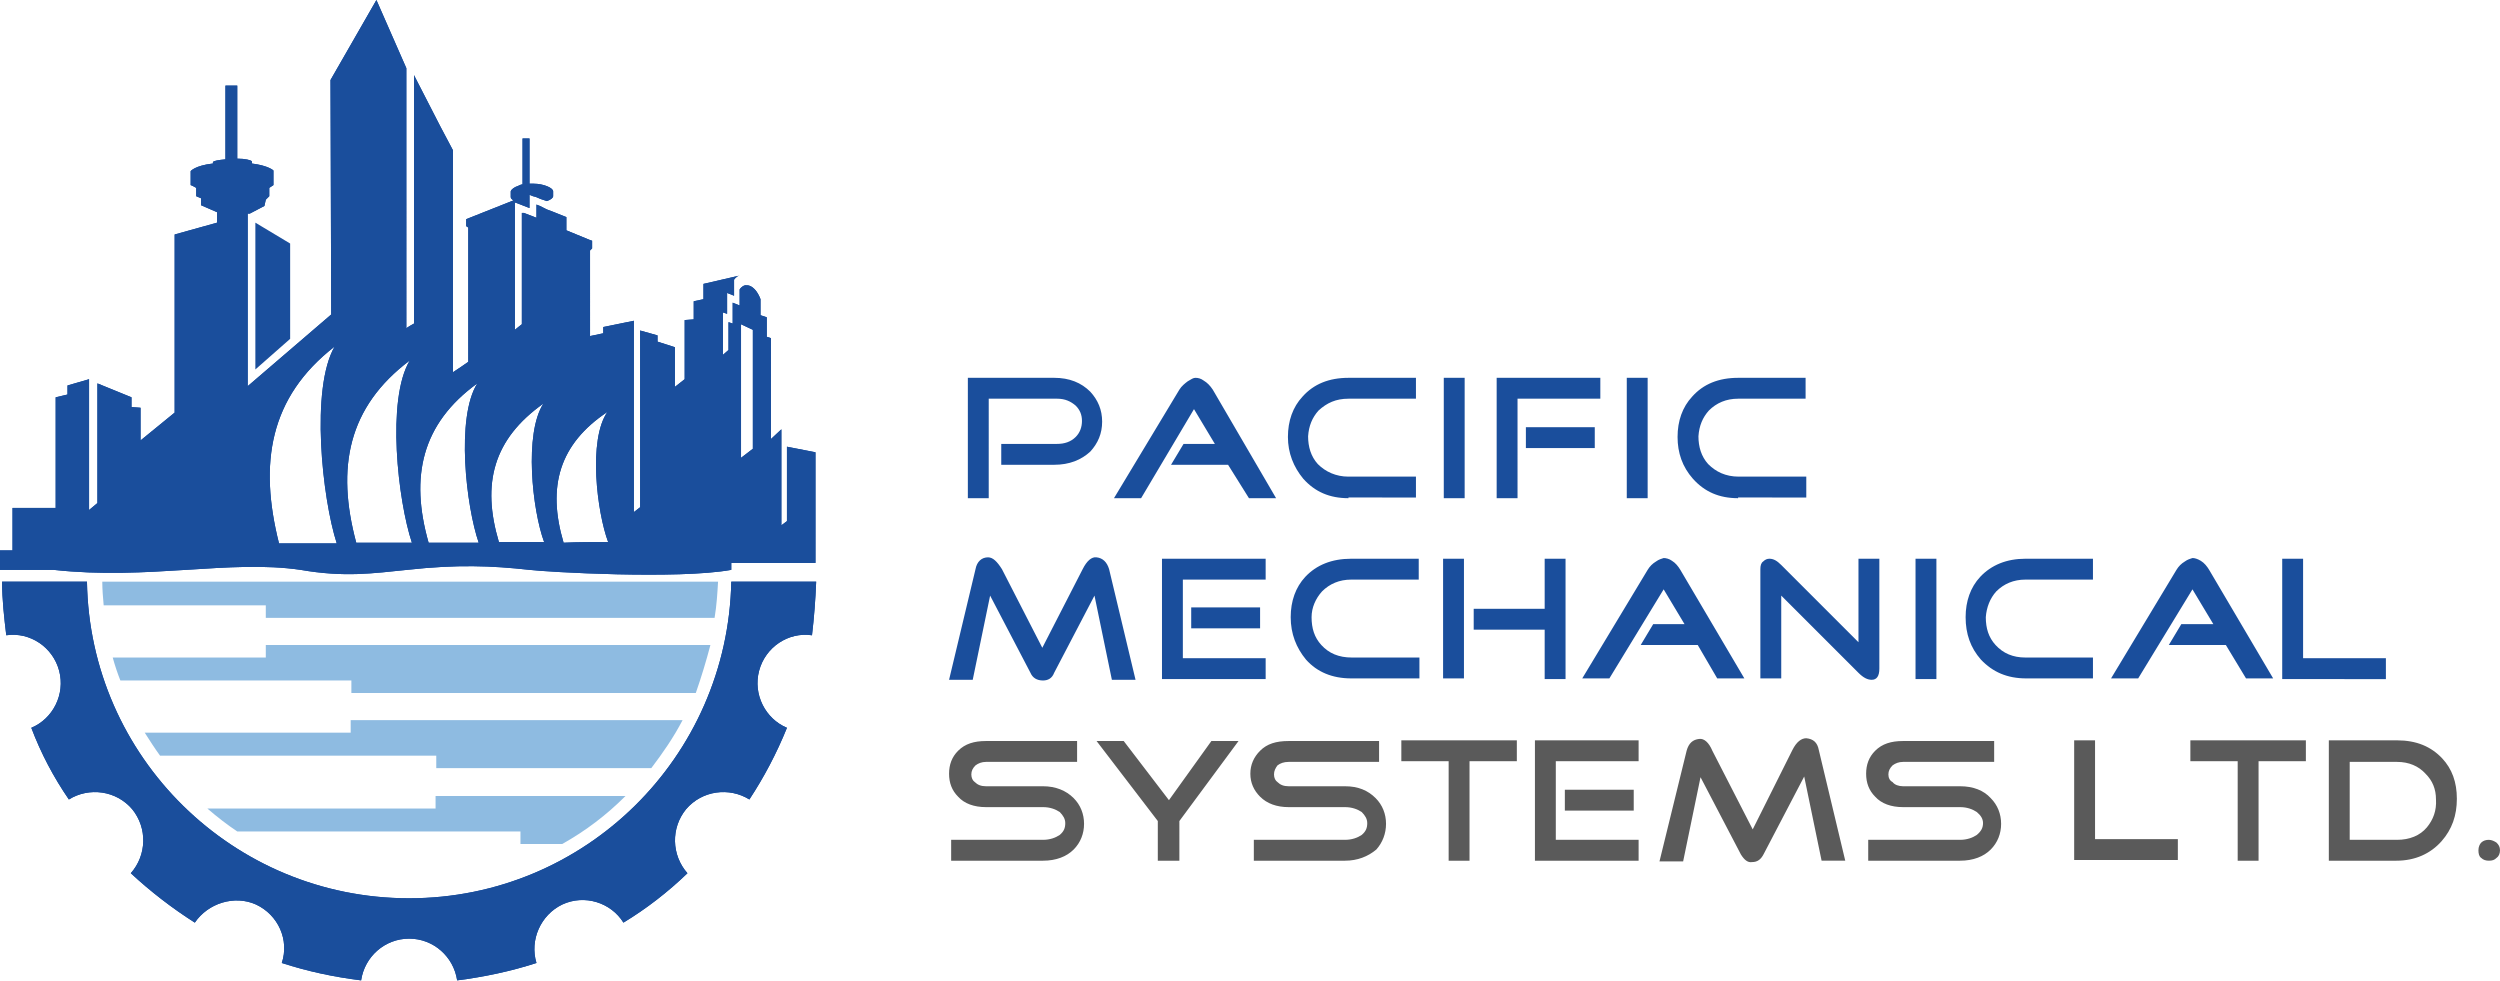 <?xml version="1.0" encoding="utf-8"?>
<!-- Generator: Adobe Illustrator 24.0.1, SVG Export Plug-In . SVG Version: 6.00 Build 0)  -->
<svg version="1.1" id="Layer_1" xmlns="http://www.w3.org/2000/svg" xmlns:xlink="http://www.w3.org/1999/xlink" x="0px" y="0px"
	 viewBox="0 0 359.3 141" style="enable-background:new 0 0 359.3 141;" xml:space="preserve">
<style type="text/css">
	.st0{fill:#10499A;}
	.st1{fill:#8EBBE1;}
	.st2{fill:#1A4E9C;}
	.st3{fill:#5A5A5A;}
</style>
<g>
	<path class="st0" d="M105.1,83.6c-0.5,25.2-21,45.5-46.3,45.5c-25.3,0-45.9-20.3-46.3-45.5H0.3c0,2.6,0.3,5.2,0.6,7.7
		c3.4-0.5,6.7,1.7,7.6,5.1c0.9,3.4-0.9,6.9-4,8.2c1.4,3.7,3.2,7.1,5.4,10.3c2.9-1.8,6.8-1.3,9.1,1.4c2.2,2.7,2.1,6.6-0.2,9.2
		c2.8,2.6,5.9,5,9.2,7.1c1.9-2.8,5.7-4,8.8-2.6c3.2,1.5,4.8,5.1,3.7,8.4c3.7,1.2,7.4,2,11.4,2.5c0.5-3.4,3.4-6,6.9-6
		c3.5,0,6.4,2.6,6.9,6c3.9-0.5,7.7-1.3,11.4-2.5c-1-3.3,0.6-6.9,3.7-8.4c3.2-1.5,7-0.3,8.8,2.6c3.3-2,6.4-4.4,9.2-7.1
		c-2.3-2.6-2.4-6.5-0.2-9.2c2.3-2.7,6.2-3.2,9.1-1.4c2.1-3.2,3.9-6.6,5.4-10.3c-3.1-1.3-4.9-4.8-4-8.2c0.9-3.4,4.2-5.6,7.6-5.1
		c0.3-2.5,0.5-5.1,0.6-7.7H105.1z M48.1,49.8c-3.5,6-1.8,21.8,0.3,28.3c-2.7,0-5.5,0-8.3,0C37.2,66.6,38.7,57.1,48.1,49.8L48.1,49.8
		z M58.9,51.8c-3.4,5.6-1.7,20.2,0.3,26.2c-2.6,0-5.4,0-8,0C48.3,67.2,50,58.5,58.9,51.8L58.9,51.8z M68.6,55.1
		C65.5,60,67,72.8,68.8,78c-2.4,0-4.8,0-7.2,0C58.9,68.5,60.6,60.9,68.6,55.1L68.6,55.1z M78.1,58c-2.8,4.3-1.6,15.3,0.1,19.9
		c-2.1,0-4.3,0-6.5,0C69.2,69.5,70.9,63.1,78.1,58L78.1,58z M87.3,59.2c-2.8,4-1.5,14.4,0.1,18.7c-2.1,0-4.3,0-6.4,0.1
		C78.6,69.9,80.4,63.8,87.3,59.2L87.3,59.2z M106.5,46.6l1.7,0.8v17.1l-1.7,1.3V46.6z M43.2,81.9c6.3,1.1,10.4,0.5,15.3,0
		c7.3-0.8,12.1-0.6,17.6,0c2.4,0.3,21.3,1.4,29,0v-1h12.1V65l-4.1-0.8v10.7l-0.8,0.6V61.7l-1.5,1.4V48.6l-0.6-0.2v-2.8l-0.9-0.3
		v-2.3c0,0-0.5-1.5-1.5-1.9c-0.2-0.1-0.4-0.1-0.6-0.1h0c0,0,0,0,0,0h-0.1c-0.5,0.1-0.8,0.6-0.8,0.6v2.3l-1-0.4v3l-0.6-0.2v4
		l-0.8,0.7v-6.1l0.6,0.2v-3l1,0.4v-2.3c0,0,0.3-0.5,0.8-0.6l-5.2,1.2v2.2l-1.4,0.3v2.6L98.4,46v8.5l-1.4,1.1v-5.7l-2.5-0.8v-0.9
		L92,47.5v25.4l-0.9,0.7V46.1l-4.4,0.9v0.9l-1.9,0.4V36l0.3-0.3v-1.1l-0.3-0.1l-3.4-1.4v-1.9l-2-0.8l-0.8-0.3L78,29.8l-0.4-0.2
		l-0.5-0.2v1.9l-1.8-0.7h0L75,30.6v16c-0.3,0.2-0.6,0.5-1,0.8V29.1l0,0h0l0.3,0.1l1.8,0.7V28l0.5,0.2l0.4,0.1l0.7,0.3l0.9,0.3
		c0.6-0.2,0.9-0.5,0.9-0.7l0-0.7c0-0.5-1.4-1.1-2.8-1.1c-0.2,0-0.4,0-0.6,0v-6.5h-1v6.6c-0.2,0-0.4,0.1-0.6,0.2
		c-0.6,0.2-1,0.5-1.1,0.8v0.8c0,0.2,0.1,0.3,0.4,0.5l-6.3,2.5L67,31.5v1l0.3,0.2V52c0,0-1.7,1.2-2.2,1.5V21.6l-1.8-3.4l-3.8-7.4
		l0,35.7c0,0-1.1,0.6-1.1,0.7V9.8L54.1,0l-6.6,11.5l0.1,33.7l-12,10.3V30.7h0.3l2.1-1.1l0.2-0.9l0.5-0.5l0-1.2l0.6-0.4l0-0.8
		c0,0,0,0,0,0v-1.3c0,0-0.7-0.7-3.1-1v-0.3c-0.1-0.2-1-0.4-2.1-0.4V12.3h-1.7v10.6c-1,0.1-1.7,0.2-1.8,0.4v0.2
		c-2.6,0.3-3.2,1.1-3.2,1.1v2c0.3,0.1,0.6,0.3,0.8,0.4c0,0,0,1.2,0,1.2c0,0,0.7,0.3,0.7,0.3v1l0,0c0,0,2.3,1,2.3,1h0V32l-6.1,1.7
		v25.6l-4.9,4v-4.7l-1.3-0.1v-1.4l-4.9-2v17.2l-1.2,1V54.5l-3.1,0.9l0,1.3L8,57.1V73H1.8v5.1h0v1H0v2.8l7.7,0
		C21.3,83.4,33,80.4,43.2,81.9L43.2,81.9z"/>
	<path class="st1" d="M80.8,121.3c3.4-1.9,6.4-4.2,9.1-6.9H62.6v1.8H29.8c1.4,1.2,2.8,2.3,4.3,3.3h40.7v1.8H80.8z M103.2,83.6H14.7
		c0,1.1,0.1,2.3,0.2,3.4h23.3v1.8h64.5C103,87,103.1,85.3,103.2,83.6L103.2,83.6z M102.1,92.7H38.2v1.8h-22c0.3,1.1,0.7,2.3,1.1,3.3
		h33.2v1.8h49.5C100.8,97.3,101.5,95,102.1,92.7L102.1,92.7z M98.1,103.5H50.4v1.8H20.8c0.7,1.1,1.4,2.2,2.2,3.3h39.7v1.8h30.9
		C95.2,108.3,96.8,106,98.1,103.5L98.1,103.5z"/>
	<path class="st2" d="M105.1,83.6c-0.5,25.2-21,45.5-46.3,45.5c-25.3,0-45.9-20.3-46.3-45.5H0.3c0,2.6,0.3,5.2,0.6,7.7
		c3.4-0.5,6.7,1.7,7.6,5.1c0.9,3.4-0.9,6.9-4,8.2c1.4,3.7,3.2,7.1,5.4,10.3c2.9-1.8,6.8-1.3,9.1,1.4c2.2,2.7,2.1,6.6-0.2,9.2
		c2.8,2.6,5.9,5,9.2,7.1c1.9-2.8,5.7-4,8.8-2.6c3.2,1.5,4.8,5.1,3.7,8.4c3.7,1.2,7.4,2,11.4,2.5c0.5-3.4,3.4-6,6.9-6
		c3.5,0,6.4,2.6,6.9,6c3.9-0.5,7.7-1.3,11.4-2.5c-1-3.3,0.6-6.9,3.7-8.4c3.2-1.5,7-0.3,8.8,2.6c3.3-2,6.4-4.4,9.2-7.1
		c-2.3-2.6-2.4-6.5-0.2-9.2c2.3-2.7,6.2-3.2,9.1-1.4c2.1-3.2,3.9-6.6,5.4-10.3c-3.1-1.3-4.9-4.8-4-8.2c0.9-3.4,4.2-5.6,7.6-5.1
		c0.3-2.5,0.5-5.1,0.6-7.7H105.1z M48.1,49.8c-3.5,6-1.8,21.8,0.3,28.3c-2.7,0-5.5,0-8.3,0C37.2,66.6,38.7,57.1,48.1,49.8L48.1,49.8
		z M58.9,51.8c-3.4,5.6-1.7,20.2,0.3,26.2c-2.6,0-5.4,0-8,0C48.3,67.2,50,58.5,58.9,51.8L58.9,51.8z M68.6,55.1
		C65.5,60,67,72.8,68.8,78c-2.4,0-4.8,0-7.2,0C58.9,68.5,60.6,60.9,68.6,55.1L68.6,55.1z M78.1,58c-2.8,4.3-1.6,15.3,0.1,19.9
		c-2.1,0-4.3,0-6.5,0C69.2,69.5,70.9,63.1,78.1,58L78.1,58z M87.3,59.2c-2.8,4-1.5,14.4,0.1,18.7c-2.1,0-4.3,0-6.4,0.1
		C78.6,69.9,80.4,63.8,87.3,59.2L87.3,59.2z M106.5,46.6l1.7,0.8v17.1l-1.7,1.3V46.6z M43.2,81.9c6.3,1.1,10.4,0.5,15.3,0
		c7.3-0.8,12.1-0.6,17.6,0c2.4,0.3,21.3,1.4,29,0v-1h12.1V65l-4.1-0.8v10.7l-0.8,0.6V61.7l-1.5,1.4V48.6l-0.6-0.2v-2.8l-0.9-0.3
		v-2.3c0,0-0.5-1.5-1.5-1.9c-0.2-0.1-0.4-0.1-0.6-0.1h0c0,0,0,0,0,0h-0.1c-0.5,0.1-0.8,0.6-0.8,0.6v2.3l-1-0.4v3l-0.6-0.2v4
		l-0.8,0.7v-6.1l0.6,0.2v-3l1,0.4v-2.3c0,0,0.3-0.5,0.8-0.6l-5.2,1.2v2.2l-1.4,0.3v2.6L98.4,46v8.5l-1.4,1.1v-5.7l-2.5-0.8v-0.9
		L92,47.5v25.4l-0.9,0.7V46.1l-4.4,0.9v0.9l-1.9,0.4V36l0.3-0.3v-1.1l-0.3-0.1l-3.4-1.4v-1.9l-2-0.8l-0.8-0.3L78,29.8l-0.4-0.2
		l-0.5-0.2v1.9l-1.8-0.7h0L75,30.6v16c-0.3,0.2-0.6,0.5-1,0.8V29.1l0,0h0l0.3,0.1l1.8,0.7V28l0.5,0.2l0.4,0.1l0.7,0.3l0.9,0.3
		c0.6-0.2,0.9-0.5,0.9-0.7l0-0.7c0-0.5-1.4-1.1-2.8-1.1c-0.2,0-0.4,0-0.6,0v-6.5h-1v6.6c-0.2,0-0.4,0.1-0.6,0.2
		c-0.6,0.2-1,0.5-1.1,0.8v0.8c0,0.2,0.1,0.3,0.4,0.5l-6.3,2.5L67,31.5v1l0.3,0.2V52c0,0-1.7,1.2-2.2,1.5V21.6l-1.8-3.4l-3.8-7.4
		l0,35.7c0,0-1.1,0.6-1.1,0.7V9.8L54.1,0l-6.6,11.5l0.1,33.7l-12,10.3V30.7h0.3l2.1-1.1l0.2-0.9l0.5-0.5l0-1.2l0.6-0.4l0-0.8
		c0,0,0,0,0,0v-1.3c0,0-0.7-0.7-3.1-1v-0.3c-0.1-0.2-1-0.4-2.1-0.4V12.3h-1.7v10.6c-1,0.1-1.7,0.2-1.8,0.4v0.2
		c-2.6,0.3-3.2,1.1-3.2,1.1v2c0.3,0.1,0.6,0.3,0.8,0.4c0,0,0,1.2,0,1.2c0,0,0.7,0.3,0.7,0.3v1l0,0c0,0,2.3,1,2.3,1h0V32l-6.1,1.7
		v25.6l-4.9,4v-4.7l-1.3-0.1v-1.4l-4.9-2v17.2l-1.2,1V54.5l-3.1,0.9l0,1.3L8,57.1V73H1.8v5.1h0v1H0v2.8l7.7,0
		C21.3,83.4,33,80.4,43.2,81.9L43.2,81.9z M36.7,53.1l5-4.4V35l-5-3V53.1z"/>
	<path class="st2" d="M148.1,96.7l-5.8-11.1l-2.5,12.1h-3.4l3.8-15.9c0.2-1.1,0.9-1.7,1.8-1.7c0.7,0,1.3,0.6,2,1.7l5.8,11.3
		l5.8-11.3c0.6-1.2,1.3-1.8,2-1.7c0.9,0.1,1.5,0.7,1.8,1.7l3.8,15.9h-3.4l-2.5-12.1l-5.8,11.1c-0.3,0.8-0.9,1.1-1.6,1.1
		C149,97.8,148.4,97.4,148.1,96.7L148.1,96.7z M328,97.5V80.3h3v14.3h11.9v3H328z M319.9,92.7h-8.2l1.8-3h4.6l-3-5l-7.8,12.8h-3.9
		l9.4-15.6c0.3-0.5,0.7-0.9,1.2-1.2c0.4-0.3,0.8-0.4,1.1-0.5c0.3,0,0.7,0.1,1.2,0.4c0.5,0.3,0.9,0.8,1.2,1.3l9.2,15.6h-3.9
		L319.9,92.7z M291.2,97.5c-2.7,0-4.8-0.9-6.5-2.7c-1.5-1.7-2.2-3.7-2.2-6.1c0-2.3,0.7-4.3,2.1-5.8c1.6-1.7,3.8-2.6,6.5-2.6h9.7v3
		h-9.7c-1.7,0-3.1,0.6-4.2,1.7c-0.9,1-1.4,2.3-1.5,3.7c0,1.6,0.4,2.9,1.4,4c1.1,1.2,2.5,1.8,4.3,1.8h9.7v3H291.2z M275.3,80.3h3
		v17.3h-3V80.3z M267.1,96.7L256,85.6v11.9h-3V81.8c0-0.5,0.1-0.9,0.4-1.1c0.3-0.3,0.6-0.4,0.9-0.4c0.6,0,1.1,0.3,1.7,0.9l11.1,11.1
		v-12h3v15.8c0,1.1-0.4,1.6-1.1,1.6C268.4,97.7,267.8,97.4,267.1,96.7L267.1,96.7z M244,92.7h-8.2l1.8-3h4.5l-3-5l-7.8,12.8h-3.9
		l9.4-15.6c0.3-0.5,0.7-0.9,1.2-1.2c0.4-0.3,0.8-0.4,1.1-0.5c0.3,0,0.8,0.1,1.2,0.4c0.5,0.3,0.9,0.8,1.2,1.3l9.2,15.6h-3.9L244,92.7
		z M210.4,97.5h-3V80.3h3V97.5z M222,87.4v-7.1h3v17.3h-3v-7.1h-10.2v-3H222z M194.2,97.5c-2.7,0-4.9-0.9-6.5-2.7
		c-1.4-1.7-2.2-3.7-2.2-6.1c0-2.3,0.7-4.3,2.1-5.8c1.6-1.7,3.8-2.6,6.6-2.6h9.7v3h-9.7c-1.7,0-3.1,0.6-4.2,1.7
		c-0.9,1-1.5,2.3-1.5,3.7c0,1.6,0.4,2.9,1.4,4c1.1,1.2,2.5,1.8,4.4,1.8h9.7v3H194.2z M170,94.6h11.9v3h-14.9V80.3h14.9v3H170V94.6z
		 M181.1,90.3h-9.9v-3h9.9V90.3z M142.1,71.6h-3V54.3h12.4c2.2,0,3.9,0.7,5.2,2c1.1,1.2,1.7,2.6,1.7,4.3c0,1.7-0.6,3.1-1.7,4.3
		c-1.3,1.2-3,1.9-5.2,1.9h-7.6v-3h8c1.1,0,2-0.3,2.7-1c0.6-0.6,0.9-1.4,0.9-2.3c0-0.9-0.3-1.6-0.9-2.2c-0.7-0.6-1.5-1-2.7-1h-9.8
		V71.6z M249.8,71.6c-2.7,0-4.8-0.9-6.5-2.8c-1.5-1.7-2.2-3.7-2.2-6c0-2.3,0.7-4.3,2.1-5.8c1.6-1.8,3.8-2.7,6.6-2.7h9.7v3h-9.7
		c-1.7,0-3.1,0.6-4.2,1.7c-0.9,1-1.4,2.2-1.5,3.7c0,1.5,0.4,2.9,1.4,4c1.1,1.1,2.5,1.8,4.4,1.8h9.7v3H249.8z M233.8,54.3h3v17.3h-3
		V54.3z M218.1,71.6h-3V54.3H230v3h-11.9V71.6z M229.2,64.4h-9.9v-3h9.9V64.4z M207.5,54.3h3v17.3h-3V54.3z M193.8,71.6
		c-2.7,0-4.8-0.9-6.5-2.8c-1.4-1.7-2.2-3.7-2.2-6c0-2.3,0.7-4.3,2.1-5.8c1.6-1.8,3.8-2.7,6.6-2.7h9.7v3h-9.7c-1.8,0-3.1,0.6-4.3,1.7
		c-0.9,1-1.4,2.2-1.5,3.7c0,1.5,0.4,2.9,1.4,4c1.1,1.1,2.6,1.8,4.4,1.8h9.7v3H193.8z M176.5,66.8h-8.2l1.8-3h4.5l-3-5L164,71.6h-3.9
		l9.4-15.6c0.3-0.5,0.8-0.9,1.2-1.2c0.5-0.3,0.8-0.5,1.1-0.5c0.4,0,0.8,0.1,1.2,0.4c0.5,0.3,0.9,0.7,1.3,1.3l9.1,15.6h-3.9
		L176.5,66.8z"/>
	<path class="st3" d="M356.2,122.2c0-0.5,0.2-0.9,0.4-1.1c0.3-0.3,0.7-0.4,1.1-0.4c0.4,0,0.8,0.2,1.1,0.4c0.3,0.3,0.5,0.6,0.5,1.1
		c0,0.5-0.2,0.9-0.5,1.1c-0.3,0.3-0.6,0.4-1.1,0.4c-0.4,0-0.8-0.1-1.1-0.4C356.3,123.1,356.2,122.7,356.2,122.2L356.2,122.2z
		 M334.7,123.7v-17.3h9.8c2.8,0,4.9,0.9,6.5,2.6c1.4,1.5,2.1,3.4,2.1,5.8c0,2.4-0.7,4.4-2.2,6.1c-1.6,1.8-3.8,2.8-6.5,2.8H334.7z
		 M337.7,109.4v11.3h6.8c1.8,0,3.3-0.6,4.3-1.8c0.9-1.1,1.4-2.4,1.3-4c0-1.5-0.5-2.7-1.5-3.7c-1-1.1-2.4-1.7-4.1-1.7H337.7z
		 M324.6,109.4v14.3h-3v-14.3h-6.8v-3h16.6v3H324.6z M298.1,123.7v-17.3h3v14.2H313v3H298.1z M281.7,123.7h-13.2v-3h13.2
		c1,0,1.8-0.3,2.4-0.7c0.6-0.5,0.9-1,0.9-1.7c0-0.6-0.3-1.1-0.9-1.6c-0.6-0.4-1.4-0.7-2.4-0.7h-8.2c-1.7,0-3.1-0.5-4-1.5
		c-0.9-0.9-1.3-2-1.3-3.3c0-1.3,0.4-2.4,1.3-3.3c1-1,2.3-1.4,4-1.4h13.1v3h-13.1c-0.6,0-1.1,0.2-1.5,0.5c-0.4,0.4-0.6,0.8-0.6,1.3
		c0,0.5,0.2,0.9,0.6,1.1c0.3,0.4,0.9,0.6,1.5,0.6h8.2c1.9,0,3.4,0.6,4.4,1.7c1,1,1.5,2.3,1.5,3.7c0,1.4-0.5,2.7-1.5,3.7
		C285.1,123.1,283.6,123.7,281.7,123.7L281.7,123.7z M250.2,122.8l-5.8-11.1l-2.5,12.1h-3.4l3.9-15.9c0.3-1.1,0.9-1.6,1.8-1.7
		c0.7-0.1,1.4,0.5,1.9,1.7l5.8,11.3l5.7-11.4c0.6-1.2,1.3-1.7,2-1.7c1,0.1,1.6,0.6,1.8,1.7l3.8,15.9h-3.4l-2.5-12.1l-5.8,11.1
		c-0.4,0.8-0.9,1.2-1.7,1.2C251.2,124,250.7,123.6,250.2,122.8L250.2,122.8z M223.6,120.7h11.9v3h-14.9v-17.3h14.9v3h-11.9V120.7z
		 M234.8,116.5h-9.9v-3h9.9V116.5z M211.2,109.4v14.3h-3v-14.3h-6.8v-3H218v3H211.2z M193.3,123.7h-13.1v-3h13.1
		c1,0,1.8-0.3,2.4-0.7c0.6-0.5,0.8-1,0.8-1.7c0-0.6-0.3-1.1-0.8-1.6c-0.6-0.4-1.4-0.7-2.4-0.7h-8.1c-1.7,0-3.1-0.5-4.1-1.5
		c-0.9-0.9-1.4-2-1.4-3.3c0-1.3,0.5-2.4,1.4-3.3c1-1,2.3-1.4,4.1-1.4h13v3h-13c-0.7,0-1.2,0.2-1.6,0.5c-0.3,0.4-0.5,0.8-0.5,1.3
		c0,0.5,0.2,0.9,0.5,1.1c0.4,0.4,0.9,0.6,1.6,0.6h8.1c1.9,0,3.3,0.6,4.4,1.7c1,1,1.5,2.3,1.5,3.7c0,1.4-0.5,2.7-1.4,3.7
		C196.6,123.1,195.1,123.7,193.3,123.7L193.3,123.7z M169.4,123.7h-3V118l-8.8-11.5h3.9l6.5,8.5l6.1-8.5h3.9l-8.5,11.5V123.7z
		 M149.9,123.7h-13.2v-3h13.2c1,0,1.8-0.3,2.4-0.7c0.6-0.5,0.8-1,0.8-1.7c0-0.6-0.3-1.1-0.8-1.6c-0.6-0.4-1.4-0.7-2.4-0.7h-8.2
		c-1.7,0-3.1-0.5-4-1.5c-0.9-0.9-1.3-2-1.3-3.3c0-1.3,0.4-2.4,1.3-3.3c1-1,2.3-1.4,4-1.4h13.1v3h-13.1c-0.6,0-1.1,0.2-1.5,0.5
		c-0.4,0.4-0.6,0.8-0.6,1.3c0,0.5,0.2,0.9,0.5,1.1c0.4,0.4,0.9,0.6,1.6,0.6h8.2c1.8,0,3.3,0.6,4.4,1.7c1,1,1.5,2.3,1.5,3.7
		c0,1.4-0.5,2.7-1.5,3.7C153.3,123.1,151.8,123.7,149.9,123.7L149.9,123.7z"/>
</g>
</svg>
